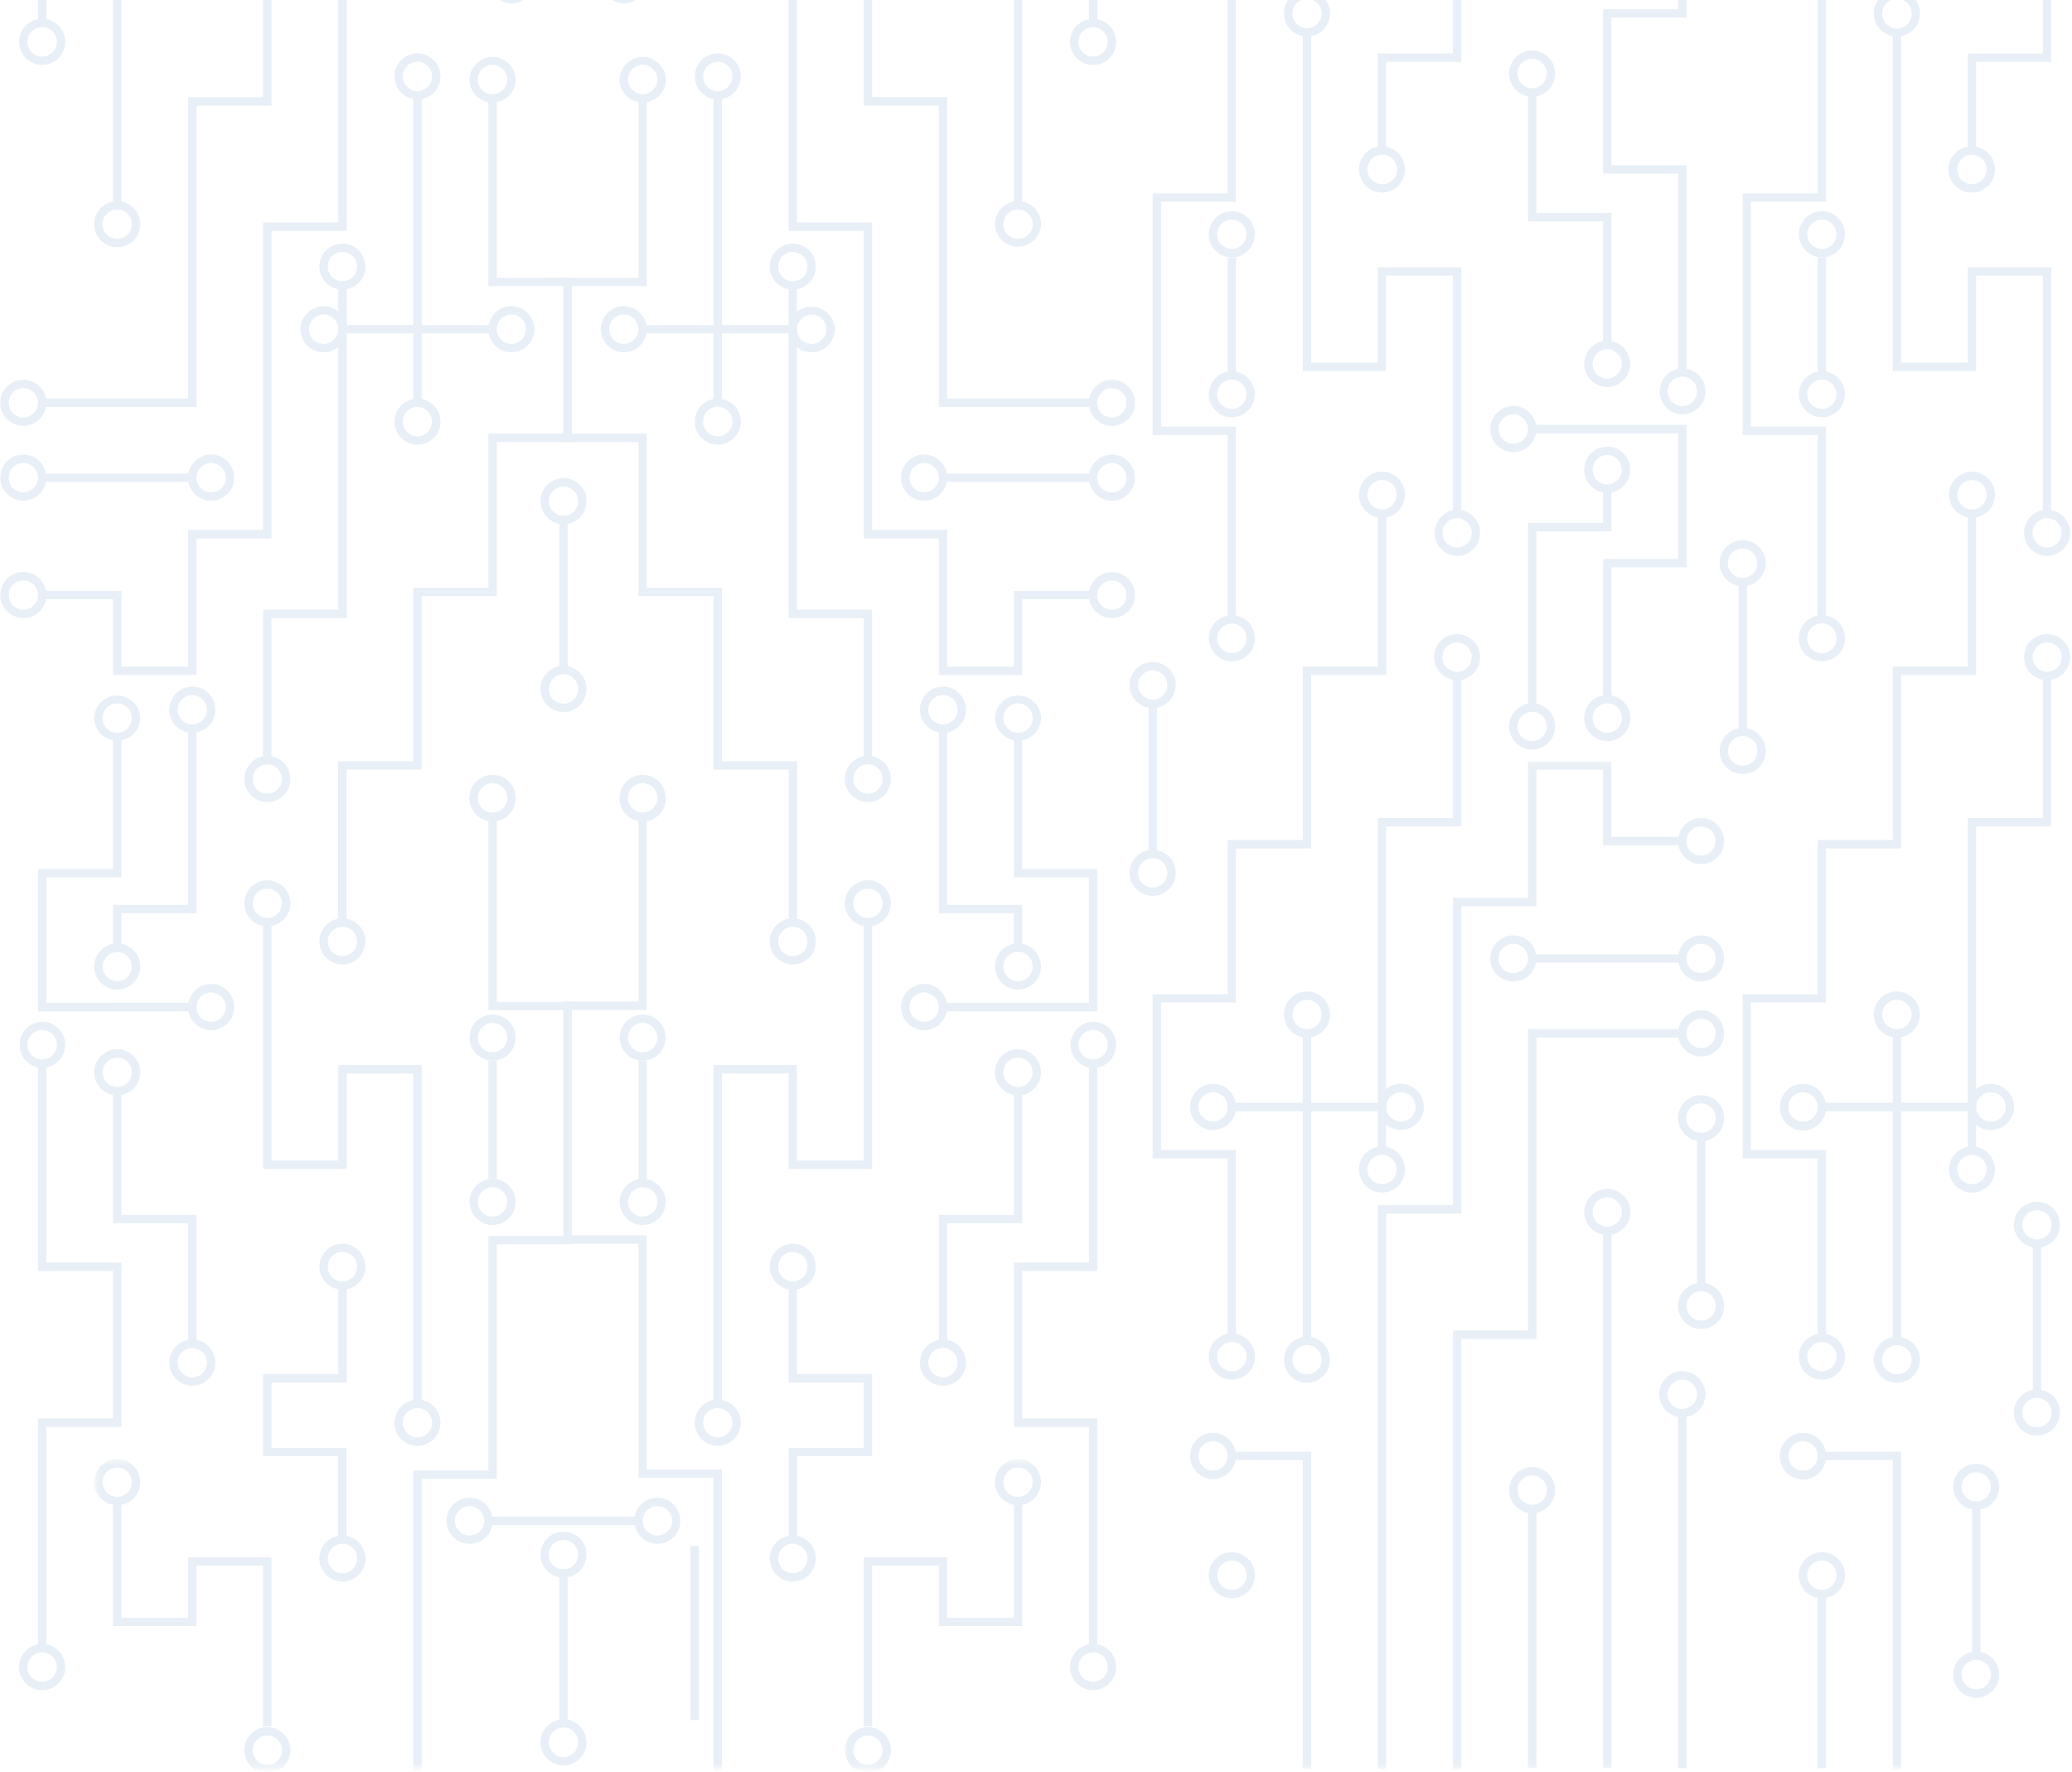 <svg height="260" width="304" xmlns="http://www.w3.org/2000/svg"><mask id="prefix__a" fill="#fff"><path d="M.372.443h34.404v45.352H.372z" fill-rule="evenodd"/></mask><mask id="prefix__b" fill="#fff"><path d="M.616.873h33.662V218.18H.616z" fill-rule="evenodd"/></mask><mask id="prefix__c" fill="#fff"><path d="M.765.344h31.401v280.76H.766z" fill-rule="evenodd"/></mask><mask id="prefix__d" fill="#fff"><path d="M.895.136h66.469v147.736H.895z" fill-rule="evenodd"/></mask><mask id="prefix__e" fill="#fff"><path d="M.034.443H34.44v45.352H.034z" fill-rule="evenodd"/></mask><mask id="prefix__f" fill="#fff"><path d="M.282.873h33.674V218.18H.282z" fill-rule="evenodd"/></mask><g fill="#2066a3" fill-rule="evenodd" opacity=".103"><path d="M5.573 3.07h1.239v-51.904H5.573z"/><path d="M4.025 6.141c0 1.19.966 2.155 2.155 2.155 1.189 0 2.167-.966 2.167-2.155S7.37 3.986 6.18 3.986a2.156 2.156 0 00-2.155 2.155zm5.548 0A3.388 3.388 0 016.18 9.522c-1.87 0-3.381-1.51-3.381-3.38s1.51-3.382 3.38-3.382c1.871 0 3.394 1.511 3.394 3.381zM1.276 87.31c0 1.19.966 2.155 2.142 2.155 1.177 0 2.155-.966 2.155-2.155s-.978-2.155-2.155-2.155a2.154 2.154 0 00-2.142 2.155zm5.523 0a3.375 3.375 0 11-6.75 0c0-1.87 1.511-3.393 3.37-3.393a3.388 3.388 0 013.38 3.393zM15.035 32.88c0 1.201.966 2.155 2.167 2.155s2.143-.942 2.143-2.155a2.151 2.151 0 00-2.143-2.143c-1.201 0-2.167.966-2.167 2.143zm5.548 0a3.396 3.396 0 01-3.38 3.393 3.399 3.399 0 01-3.394-3.393c0-1.858 1.523-3.369 3.393-3.369 1.858 0 3.381 1.511 3.381 3.369zM1.276 59.098c0 1.189.966 2.155 2.142 2.155a2.164 2.164 0 002.155-2.155 2.156 2.156 0 00-2.155-2.155 2.146 2.146 0 00-2.142 2.155zm5.523 0a3.375 3.375 0 11-6.75 0 3.375 3.375 0 116.75 0zM1.276 70.083c0 1.19.966 2.155 2.142 2.155 1.177 0 2.155-.966 2.155-2.155s-.978-2.155-2.155-2.155a2.154 2.154 0 00-2.142 2.155zm5.523 0a3.375 3.375 0 11-6.75 0c0-1.87 1.511-3.393 3.37-3.393a3.388 3.388 0 013.38 3.393zM28.819 70.083c0 1.19.966 2.155 2.155 2.155s2.155-.966 2.155-2.155-.966-2.155-2.155-2.155-2.155.966-2.155 2.155zm5.536 0c0 1.87-1.511 3.381-3.381 3.381s-3.381-1.51-3.381-3.38 1.51-3.394 3.38-3.394 3.382 1.523 3.382 3.393zM72.883-2.9c0 1.214.942 2.156 2.155 2.156 1.177 0 2.13-.966 2.13-2.155s-.953-2.155-2.13-2.155A2.156 2.156 0 0072.883-2.9zm5.512 0c0 1.87-1.499 3.382-3.357 3.382s-3.38-1.511-3.38-3.381c0-1.858 1.523-3.381 3.38-3.381s3.357 1.523 3.357 3.38zM70.11 11.677c0 1.202.94 2.13 2.154 2.13 1.19 0 2.168-.953 2.168-2.13a2.167 2.167 0 00-2.168-2.155 2.125 2.125 0 00-2.155 2.155zm5.548 0c0 1.858-1.524 3.369-3.394 3.369-1.857 0-3.38-1.511-3.38-3.369a3.388 3.388 0 016.774 0zM59.1 11.207c0 1.213.94 2.155 2.167 2.155 1.164 0 2.117-.966 2.117-2.155 0-1.177-.953-2.143-2.117-2.143-1.226 0-2.168.941-2.168 2.143zm5.523 0c0 1.87-1.511 3.38-3.356 3.38a3.388 3.388 0 01-3.394-3.38c0-1.858 1.524-3.369 3.394-3.369a3.37 3.37 0 013.356 3.369zM59.1 61.872c0 1.177.965 2.143 2.167 2.143 1.164 0 2.117-.966 2.117-2.143 0-1.201-.953-2.167-2.117-2.167a2.139 2.139 0 00-2.168 2.167zm5.523 0a3.37 3.37 0 01-3.356 3.369c-1.87 0-3.394-1.511-3.394-3.369a3.399 3.399 0 013.394-3.393c1.845 0 3.356 1.523 3.356 3.393zM72.883 48.311c0 1.189.966 2.143 2.155 2.143 1.177 0 2.13-.954 2.13-2.143 0-1.201-.953-2.167-2.13-2.167a2.16 2.16 0 00-2.155 2.167zm5.512 0c0 1.858-1.499 3.369-3.357 3.369s-3.38-1.511-3.38-3.369c0-1.87 1.523-3.393 3.38-3.393s3.357 1.523 3.357 3.393zM45.328 48.311c0 1.189.966 2.143 2.155 2.143a2.154 2.154 0 002.155-2.143 2.167 2.167 0 00-2.155-2.167 2.16 2.16 0 00-2.155 2.167zm5.536 0c0 1.858-1.511 3.369-3.381 3.369s-3.394-1.511-3.394-3.369c0-1.87 1.524-3.393 3.394-3.393s3.38 1.523 3.38 3.393zM48.09 138.112c0 1.201.953 2.155 2.142 2.155a2.156 2.156 0 002.155-2.155c0-1.177-.978-2.143-2.155-2.143a2.143 2.143 0 00-2.143 2.143zm5.523 0c0 1.882-1.523 3.393-3.381 3.393s-3.369-1.51-3.369-3.393c0-1.858 1.511-3.381 3.369-3.381s3.381 1.523 3.381 3.38zM48.09 39.122c0 1.189.965 2.142 2.154 2.142 1.177 0 2.143-.953 2.143-2.142s-.966-2.155-2.143-2.155a2.133 2.133 0 00-2.155 2.155zm5.523 0c0 1.87-1.51 3.368-3.369 3.368s-3.38-1.498-3.38-3.368 1.523-3.381 3.38-3.381 3.369 1.51 3.369 3.38zM37.08 114.296c0 1.19.953 2.143 2.13 2.143 1.189 0 2.167-.954 2.167-2.143a2.16 2.16 0 00-2.167-2.155c-1.177 0-2.13.954-2.13 2.155zm5.523 0a3.396 3.396 0 01-3.393 3.381c-1.858 0-3.357-1.523-3.357-3.38 0-1.87 1.499-3.394 3.357-3.394a3.399 3.399 0 013.393 3.393zM37.08 132.526c0 1.202.953 2.155 2.13 2.155a2.16 2.16 0 002.167-2.155c0-1.189-.978-2.142-2.167-2.142-1.177 0-2.13.953-2.13 2.142zm5.523 0a3.399 3.399 0 01-3.393 3.394c-1.858 0-3.357-1.524-3.357-3.394 0-1.857 1.499-3.38 3.357-3.38a3.396 3.396 0 013.393 3.38zM59.1 208.741c0 1.19.978 2.143 2.167 2.143a2.122 2.122 0 002.117-2.143c0-1.201-.94-2.155-2.117-2.155a2.16 2.16 0 00-2.168 2.155zm5.523 0c0 1.858-1.511 3.381-3.356 3.381a3.396 3.396 0 01-3.394-3.38 3.399 3.399 0 013.394-3.394c1.845 0 3.356 1.523 3.356 3.393zM70.11 117.058c0 1.201.965 2.155 2.154 2.155a2.16 2.16 0 002.168-2.155c0-1.177-.979-2.155-2.168-2.155a2.164 2.164 0 00-2.155 2.155zm5.548 0a3.388 3.388 0 11-6.774 0 3.393 3.393 0 013.38-3.381 3.396 3.396 0 013.394 3.381zM48.09 185.842c0 1.201.978 2.167 2.154 2.167a2.149 2.149 0 002.143-2.167 2.146 2.146 0 00-2.143-2.155 2.164 2.164 0 00-2.155 2.155zm5.523 0c0 1.87-1.51 3.381-3.369 3.381s-3.38-1.51-3.38-3.38c0-1.859 1.523-3.37 3.38-3.37s3.369 1.511 3.369 3.37zM48.09 228.656c0 1.201.978 2.167 2.154 2.167a2.149 2.149 0 002.143-2.167 2.146 2.146 0 00-2.143-2.155 2.164 2.164 0 00-2.155 2.155zm5.523 0c0 1.87-1.51 3.38-3.369 3.38s-3.38-1.51-3.38-3.38c0-1.858 1.523-3.381 3.38-3.381s3.369 1.523 3.369 3.38zM15.035 105.355a2.154 2.154 0 104.31 0 2.154 2.154 0 10-4.31 0zm5.548 0a3.388 3.388 0 01-6.774 0 3.388 3.388 0 016.774 0zM28.819 147.76c0 1.2.966 2.154 2.155 2.154s2.155-.953 2.155-2.155c0-1.2-.966-2.154-2.155-2.154s-2.155.953-2.155 2.154zm5.536 0c0 1.857-1.511 3.38-3.381 3.38s-3.381-1.523-3.381-3.38c0-1.87 1.51-3.394 3.38-3.394s3.382 1.523 3.382 3.393zM15.06 157.32c0 1.19.953 2.155 2.142 2.155 1.177 0 2.143-.966 2.143-2.155s-.966-2.155-2.143-2.155a2.146 2.146 0 00-2.142 2.155zm5.523 0c0 1.87-1.523 3.394-3.38 3.394s-3.37-1.524-3.37-3.394 1.512-3.38 3.37-3.38 3.38 1.51 3.38 3.38zM26.07 199.923c0 1.177.953 2.155 2.13 2.155a2.164 2.164 0 002.155-2.155 2.149 2.149 0 00-2.155-2.154c-1.177 0-2.13.953-2.13 2.154zm5.523 0a3.396 3.396 0 01-3.393 3.381c-1.846 0-3.356-1.523-3.356-3.38 0-1.883 1.51-3.394 3.356-3.394a3.39 3.39 0 013.393 3.393z"/><path d="M1.598 3.836c0 1.19.953 2.155 2.142 2.155a2.154 2.154 0 002.143-2.155A2.146 2.146 0 003.74 1.681a2.138 2.138 0 00-2.142 2.155zm5.523 0a3.393 3.393 0 01-3.38 3.381c-1.858 0-3.37-1.523-3.37-3.38 0-1.87 1.512-3.394 3.37-3.394a3.396 3.396 0 013.38 3.393zM23.618 43.157c0 1.19.953 2.143 2.13 2.143 1.214 0 2.167-.941 2.167-2.143a2.167 2.167 0 00-2.167-2.154c-1.177 0-2.13.966-2.13 2.154zm5.523 0a3.396 3.396 0 01-3.393 3.381c-1.858 0-3.356-1.523-3.356-3.38 0-1.87 1.498-3.394 3.356-3.394a3.399 3.399 0 013.393 3.393z" mask="url(#prefix__a)" transform="translate(13.462 213.624)"/><path d="M4.025 153.283c0 1.201.966 2.155 2.155 2.155a2.16 2.16 0 002.167-2.155 2.167 2.167 0 00-2.167-2.155 2.156 2.156 0 00-2.155 2.155zm5.548 0a3.399 3.399 0 01-3.393 3.393 3.388 3.388 0 010-6.774 3.396 3.396 0 013.393 3.381zM4.025 244.582c0 1.202.978 2.155 2.155 2.155a2.16 2.16 0 002.167-2.155 2.167 2.167 0 00-2.167-2.155 2.164 2.164 0 00-2.155 2.155zm5.548 0a3.39 3.39 0 01-3.393 3.394 3.38 3.38 0 01-3.381-3.394 3.385 3.385 0 013.38-3.38 3.396 3.396 0 013.394 3.38zM15.06 141.79c0 1.201.953 2.155 2.142 2.155a2.146 2.146 0 002.143-2.155 2.143 2.143 0 00-4.285 0zm5.523 0c0 1.87-1.523 3.393-3.38 3.393s-3.37-1.523-3.37-3.393c0-1.858 1.512-3.38 3.37-3.38s3.38 1.522 3.38 3.38zM26.07 104.128c0 1.19.953 2.155 2.13 2.155a2.156 2.156 0 002.155-2.155 2.156 2.156 0 00-2.155-2.154c-1.177 0-2.13.966-2.13 2.154zm5.523 0a3.388 3.388 0 01-3.393 3.381c-1.846 0-3.356-1.51-3.356-3.38 0-1.87 1.51-3.394 3.356-3.394a3.399 3.399 0 013.393 3.393zM16.583 30.576h1.226v-79.41h-1.226z"/><path d="M39.829-48.834v64.326h-11.01v44.213H6.179v-1.226h21.414V14.266h11.01v-63.1z"/><path d="M50.864-48.834v82.717H39.829v45.105h-11.01v20.038H16.583V87.917H6.18v-1.226h11.63V97.8h9.783V77.75h11.01V32.656h11.035v-81.49zM60.647 59.098h1.227V13.609h-1.227zM50.864 41.623v49.068H39.829v20.831h-1.226V89.465h11.035V41.623zM28.2 147.14v1.239H5.573v-20.893h11.01v-19.432h1.226v20.658H6.8v18.428z"/><path d="M28.819 106.89v27.098h-11.01v5.04h-1.226v-6.266h11.01V106.89zM61.874 156.268v49.7h-1.227v-48.462h-9.783v13.995H38.603v-36.2h1.226v34.974h9.809v-14.007z"/><path d="M50.864 188.629v14.23H39.829v9.56h11.01v13.463h-1.226v-12.236h-11.01V201.62h11.035V188.63zM17.81 185.235v24.113H6.8v32.473H5.572v-33.699h11.01v-21.66H5.573V156.23H6.8v29.004zM28.819 178.238v19.122h-1.226v-17.896h-11.01v-19.37h1.226v18.144zM39.829 228.47v24.806h-1.226v-23.568h-9.784v8.868H16.583v-18.354h1.226v17.128h9.784v-8.88zM83.893 40.756v24.1h-11.01v22.615h-11.01v25.438H50.84v22.392h-1.226v-23.618h11.034v-25.45h11.01V63.618h11.01V41.982h-11.01V14.377h1.226v26.38zM6.18 70.702H28.2v-1.226H6.18z"/><path d="M.616 7.679h22.045V6.453H.616zM34.278 105.74v35.581h-11.01v34.405h-11.01v43.06h-1.226V174.5h11.01v-34.416h11.01v-33.104h-11.01V78.692h1.226v27.048z" mask="url(#prefix__b)" transform="translate(49.616 41.24)"/><path d="M71.657 172.962h1.226V155.6h-1.226zM262.38 213.596c0 1.201.954 2.167 2.155 2.167a2.151 2.151 0 002.155-2.167c0-1.176-.978-2.142-2.155-2.142a2.146 2.146 0 00-2.155 2.142zm5.536 0a3.388 3.388 0 11-6.774 0c0-1.858 1.523-3.369 3.393-3.369 1.858 0 3.381 1.511 3.381 3.37zM265.155 231.12c0 1.177.953 2.143 2.142 2.143a2.146 2.146 0 002.155-2.143c0-1.189-.954-2.167-2.155-2.167s-2.142.966-2.142 2.167zm5.536 0c0 1.87-1.524 3.369-3.394 3.369-1.858 0-3.38-1.499-3.38-3.369s1.522-3.38 3.38-3.38c1.87 0 3.394 1.51 3.394 3.38zM265.155 199.032c0 1.213.94 2.142 2.142 2.142s2.155-.953 2.155-2.142c0-1.164-.954-2.13-2.155-2.13s-2.142.94-2.142 2.13zm5.536 0a3.38 3.38 0 01-3.394 3.38 3.377 3.377 0 01-3.38-3.38c0-1.858 1.522-3.369 3.38-3.369 1.87 0 3.394 1.511 3.394 3.369zM276.152 199.502c0 1.177.966 2.13 2.155 2.13 1.214 0 2.167-.928 2.167-2.13 0-1.213-.953-2.142-2.167-2.142a2.146 2.146 0 00-2.155 2.142zm5.536 0a3.375 3.375 0 01-3.38 3.369c-1.859 0-3.382-1.51-3.382-3.369a3.385 3.385 0 013.381-3.38c1.87 0 3.381 1.51 3.381 3.38zM276.152 148.85c0 1.176.966 2.142 2.155 2.142 1.214 0 2.167-.954 2.167-2.143s-.966-2.155-2.167-2.155a2.156 2.156 0 00-2.155 2.155zm5.536 0a3.385 3.385 0 01-3.38 3.38 3.393 3.393 0 01-3.382-3.38 3.377 3.377 0 013.381-3.382 3.37 3.37 0 013.381 3.381zM262.38 162.398a2.14 2.14 0 002.155 2.155 2.156 2.156 0 002.155-2.155c0-1.176-.978-2.142-2.155-2.142a2.146 2.146 0 00-2.155 2.142zm5.536 0a3.388 3.388 0 11-6.774 0 3.396 3.396 0 013.393-3.38 3.393 3.393 0 013.381 3.38zM289.936 162.398c0 1.201.966 2.155 2.155 2.155a2.149 2.149 0 100-4.297 2.154 2.154 0 00-2.155 2.142zm5.549 0c0 1.883-1.524 3.393-3.394 3.393s-3.38-1.51-3.38-3.393c0-1.858 1.51-3.38 3.38-3.38s3.394 1.522 3.394 3.38zM287.187 72.585c0 1.201.966 2.155 2.142 2.155a2.146 2.146 0 002.143-2.155 2.154 2.154 0 00-2.143-2.155 2.154 2.154 0 00-2.142 2.155zm5.523 0a3.385 3.385 0 01-3.38 3.38 3.367 3.367 0 01-3.37-3.38 3.375 3.375 0 013.37-3.381 3.393 3.393 0 013.38 3.38zM287.162 171.587c0 1.19.966 2.143 2.167 2.143a2.128 2.128 0 002.143-2.143 2.151 2.151 0 00-2.143-2.142c-1.2 0-2.167.966-2.167 2.142zm5.548 0a3.385 3.385 0 01-3.38 3.381 3.38 3.38 0 110-6.762 3.385 3.385 0 013.38 3.381zM298.21 96.413c0 1.189.953 2.155 2.117 2.155 1.201 0 2.155-.966 2.155-2.155s-.954-2.155-2.155-2.155c-1.164 0-2.118.966-2.118 2.155zm5.51 0a3.399 3.399 0 01-3.393 3.393c-1.845 0-3.356-1.523-3.356-3.393s1.51-3.381 3.356-3.381c1.87 0 3.393 1.51 3.393 3.38zM298.21 78.183a2.13 2.13 0 002.117 2.142 2.138 2.138 0 002.155-2.142 2.151 2.151 0 00-2.155-2.168c-1.164 0-2.118.966-2.118 2.168zm5.51 0a3.396 3.396 0 01-3.393 3.38c-1.845 0-3.356-1.523-3.356-3.38 0-1.87 1.51-3.394 3.356-3.394a3.399 3.399 0 013.393 3.394zM276.152 1.968a2.162 2.162 0 104.322 0 2.149 2.149 0 00-2.167-2.143 2.146 2.146 0 00-2.155 2.143zm5.536 0c0 1.87-1.51 3.393-3.38 3.393a3.396 3.396 0 01-3.382-3.393 3.385 3.385 0 013.381-3.381c1.87 0 3.381 1.51 3.381 3.38zM265.155 93.651a2.149 2.149 0 104.297 0 2.149 2.149 0 10-4.297 0zm5.536 0a3.396 3.396 0 01-3.394 3.381 3.393 3.393 0 01-3.38-3.38 3.396 3.396 0 013.38-3.394 3.399 3.399 0 013.394 3.393zM287.162 24.855c0 1.2.966 2.167 2.167 2.167 1.177 0 2.143-.966 2.143-2.167a2.154 2.154 0 10-4.31 0zm5.548 0a3.396 3.396 0 01-3.38 3.393 3.388 3.388 0 110-6.774 3.393 3.393 0 013.38 3.38z"/><path d="M12.772 234.673v46.554h-1.226v-45.328H1.143v-1.226z" mask="url(#prefix__c)" transform="translate(266.154 -21.684)"/><path d="M277.7 197.1h1.226V151.61H277.7zM300.946 99.187v22.057h-11.01v47.83h-1.226v-49.056h11.01V99.187zM300.946 39.208v36.2h-1.226V40.435h-9.784v14.007H277.7v-49.7h1.226v48.462h9.784V39.208z"/><path d="M300.946-2.949V9.077h-11.01v13.016h-1.226V7.85h11.01v-9.56h-11.01v-13.475h1.226v12.236zM266.69 259.42h1.239v-25.538h-1.239zM289.936 75.409v23.617h-11.01v25.45h-11.01v22.602h-11.022v21.649h11.022v27.605h-1.226v-26.367h-11.01v-24.1h11.01v-22.627h11.01V97.8h11.01V75.409z"/><path d="M267.297 163.03h22.02v-1.239h-22.02zM278.926-48.834v44.151h-11.01v34.28h-11.022V62.59h11.022v28.188h-1.226V63.817h-11.01V28.372h11.01V-5.921h11.01v-42.913z"/><path d="M266.69 55.11h1.239V37.76h-1.239zM246.206 259.42h1.239v-51.78h-1.239z"/><path d="M244.658 204.568a2.16 2.16 0 002.167 2.155c1.19 0 2.155-.966 2.155-2.155s-.966-2.155-2.155-2.155a2.16 2.16 0 00-2.167 2.155zm5.56 0c0 1.87-1.535 3.38-3.393 3.38-1.87 0-3.38-1.51-3.38-3.38s1.51-3.394 3.38-3.394a3.407 3.407 0 013.394 3.394zM247.445 123.399c0 1.214.94 2.142 2.155 2.142a2.149 2.149 0 000-4.297 2.14 2.14 0 00-2.155 2.155zm5.51 0a3.37 3.37 0 01-3.355 3.369c-1.883 0-3.394-1.511-3.394-3.37s1.511-3.38 3.394-3.38c1.845 0 3.356 1.523 3.356 3.38zM233.66 177.83a2.14 2.14 0 002.143 2.13c1.201 0 2.167-.954 2.167-2.13a2.16 2.16 0 00-2.167-2.156 2.138 2.138 0 00-2.142 2.155zm5.536 0a3.37 3.37 0 01-3.393 3.368c-1.858 0-3.38-1.499-3.38-3.369s1.522-3.393 3.38-3.393a3.39 3.39 0 013.393 3.393zM247.445 151.611c0 1.189.953 2.155 2.155 2.155 1.151 0 2.13-.966 2.13-2.155s-.979-2.167-2.13-2.167a2.16 2.16 0 00-2.155 2.167zm5.51 0c0 1.87-1.51 3.393-3.355 3.393-1.883 0-3.394-1.523-3.394-3.393s1.511-3.38 3.394-3.38c1.845 0 3.356 1.51 3.356 3.38zM175.837 213.596c0 1.201.966 2.167 2.118 2.167a2.162 2.162 0 002.167-2.167c0-1.189-.954-2.142-2.167-2.142-1.152 0-2.118.966-2.118 2.142zm5.51 0a3.383 3.383 0 01-3.392 3.393c-1.846 0-3.344-1.51-3.344-3.393 0-1.858 1.498-3.369 3.344-3.369a3.377 3.377 0 013.393 3.37zM178.574 231.108c0 1.189.966 2.155 2.155 2.155a2.16 2.16 0 002.167-2.155 2.144 2.144 0 00-2.167-2.155 2.164 2.164 0 00-2.155 2.155zm5.548 0a3.388 3.388 0 01-3.393 3.38c-1.858 0-3.369-1.51-3.369-3.38s1.511-3.369 3.369-3.369c1.87 0 3.393 1.499 3.393 3.369zM178.574 199.032c0 1.189.966 2.142 2.155 2.142 1.213 0 2.167-.929 2.167-2.142 0-1.177-.966-2.143-2.167-2.143a2.154 2.154 0 00-2.155 2.143zm5.548 0a3.38 3.38 0 01-3.393 3.38 3.367 3.367 0 01-3.369-3.38c0-1.858 1.511-3.381 3.369-3.381a3.396 3.396 0 013.393 3.38zM189.62 199.502a2.13 2.13 0 002.131 2.13c1.189 0 2.155-.928 2.155-2.13 0-1.2-.978-2.155-2.155-2.155s-2.13.954-2.13 2.155zm5.512 0c0 1.858-1.523 3.369-3.381 3.369a3.364 3.364 0 01-3.369-3.369c0-1.87 1.499-3.393 3.369-3.393a3.396 3.396 0 013.381 3.393zM189.62 148.85a2.14 2.14 0 002.131 2.142 2.146 2.146 0 002.155-2.143 2.14 2.14 0 00-2.155-2.155c-1.177 0-2.13.966-2.13 2.155zm5.512 0a3.393 3.393 0 01-3.381 3.38 3.375 3.375 0 01-3.369-3.38 3.36 3.36 0 013.369-3.382 3.377 3.377 0 013.381 3.381zM175.837 162.398c0 1.189.966 2.143 2.118 2.143 1.213 0 2.167-.93 2.167-2.143 0-1.176-.966-2.142-2.167-2.142-1.152 0-2.118.966-2.118 2.142zm5.51 0a3.372 3.372 0 01-3.392 3.381c-1.846 0-3.344-1.498-3.344-3.38 0-1.859 1.498-3.382 3.344-3.382a3.388 3.388 0 013.393 3.381zM203.368 162.398c0 1.189.966 2.143 2.155 2.143 1.213 0 2.167-.93 2.167-2.143 0-1.176-.966-2.142-2.167-2.142a2.154 2.154 0 00-2.155 2.142zm5.536 0a3.37 3.37 0 01-3.381 3.381 3.377 3.377 0 01-3.381-3.38 3.393 3.393 0 013.38-3.382 3.385 3.385 0 013.382 3.381zM200.618 72.585c0 1.201.979 2.155 2.155 2.155a2.146 2.146 0 002.143-2.155 2.154 2.154 0 00-2.143-2.155 2.164 2.164 0 00-2.155 2.155zm5.524 0a3.367 3.367 0 01-3.369 3.38 3.385 3.385 0 01-3.38-3.38 3.393 3.393 0 013.38-3.381 3.375 3.375 0 013.369 3.38zM200.618 171.587a2.149 2.149 0 004.298 0c0-1.2-.954-2.142-2.167-2.142-1.152 0-2.13.966-2.13 2.142zm5.524 0a3.38 3.38 0 01-3.393 3.381c-1.846 0-3.357-1.51-3.357-3.38 0-1.87 1.511-3.382 3.357-3.382a3.38 3.38 0 013.393 3.381zM211.628 96.413a2.16 2.16 0 002.168 2.155c1.164 0 2.13-.966 2.13-2.155s-.966-2.155-2.13-2.155a2.16 2.16 0 00-2.168 2.155zm5.524 0c0 1.87-1.511 3.393-3.356 3.393-1.87 0-3.381-1.523-3.381-3.393s1.51-3.381 3.38-3.381c1.846 0 3.357 1.51 3.357 3.38zM211.628 78.183c0 1.189.966 2.142 2.168 2.142a2.14 2.14 0 002.13-2.142c0-1.202-.966-2.168-2.13-2.168a2.162 2.162 0 00-2.168 2.168zm5.524 0c0 1.857-1.511 3.38-3.356 3.38a3.388 3.388 0 010-6.774c1.845 0 3.356 1.524 3.356 3.394zM189.62 1.968c0 1.201.954 2.167 2.131 2.167s2.155-.966 2.155-2.167c0-1.19-.978-2.143-2.155-2.143s-2.13.954-2.13 2.143zm5.512 0a3.396 3.396 0 01-3.381 3.393c-1.87 0-3.369-1.523-3.369-3.393a3.367 3.367 0 013.369-3.381 3.385 3.385 0 013.381 3.38zM178.574 93.651c0 1.189.966 2.155 2.155 2.155a2.162 2.162 0 10-2.155-2.155zm5.548 0a3.396 3.396 0 01-3.393 3.381c-1.858 0-3.369-1.523-3.369-3.38 0-1.871 1.511-3.394 3.369-3.394a3.399 3.399 0 013.393 3.393zM200.618 24.855c0 1.2.979 2.167 2.13 2.167a2.162 2.162 0 100-4.322c-1.151 0-2.13.966-2.13 2.155zm5.524 0a3.39 3.39 0 01-3.393 3.393c-1.846 0-3.357-1.523-3.357-3.393 0-1.858 1.511-3.381 3.357-3.381a3.388 3.388 0 013.393 3.38zM233.66 105.355a2.154 2.154 0 102.143-2.155 2.154 2.154 0 00-2.142 2.155zm5.536 0a3.38 3.38 0 01-3.393 3.38 3.385 3.385 0 01-3.38-3.38 3.385 3.385 0 013.38-3.381 3.38 3.38 0 013.393 3.38zM219.876 62.95c0 1.189.954 2.155 2.155 2.155 1.19 0 2.155-.966 2.155-2.155s-.966-2.155-2.155-2.155a2.149 2.149 0 00-2.155 2.155zm5.549 0a3.399 3.399 0 01-3.394 3.393c-1.857 0-3.38-1.523-3.38-3.393s1.523-3.381 3.38-3.381c1.87 0 3.394 1.51 3.394 3.38zM233.66 53.389c0 1.189.967 2.155 2.143 2.155 1.177 0 2.143-.966 2.143-2.155s-.966-2.155-2.143-2.155a2.154 2.154 0 00-2.142 2.155zm5.512 0a3.367 3.367 0 01-3.369 3.38c-1.858 0-3.38-1.51-3.38-3.38s1.522-3.394 3.38-3.394c1.87 0 3.369 1.524 3.369 3.394zM222.65 10.786c0 1.2.954 2.167 2.156 2.167 1.164 0 2.13-.966 2.13-2.167 0-1.19-.966-2.155-2.13-2.155a2.149 2.149 0 00-2.155 2.155zm5.512 0c0 1.87-1.511 3.393-3.356 3.393a3.399 3.399 0 01-3.394-3.393 3.396 3.396 0 013.394-3.381c1.845 0 3.356 1.523 3.356 3.38zM244.658 57.426a2.16 2.16 0 002.167 2.155 2.156 2.156 0 002.155-2.155 2.149 2.149 0 00-2.155-2.155 2.151 2.151 0 00-2.167 2.155zm5.56 0c0 1.858-1.535 3.381-3.393 3.381a3.388 3.388 0 010-6.774 3.407 3.407 0 013.394 3.393zM233.66 68.919c0 1.189.967 2.155 2.143 2.155a2.154 2.154 0 002.143-2.155c0-1.201-.966-2.167-2.143-2.167-1.176 0-2.142.966-2.142 2.167zm5.512 0a3.375 3.375 0 01-3.369 3.381 3.393 3.393 0 01-3.38-3.381 3.396 3.396 0 013.38-3.393c1.87 0 3.369 1.523 3.369 3.393zM222.65 106.58c0 1.19.954 2.156 2.156 2.156 1.164 0 2.13-.966 2.13-2.155s-.966-2.155-2.13-2.155a2.149 2.149 0 00-2.155 2.155zm5.512 0c0 1.87-1.511 3.394-3.356 3.394-1.87 0-3.394-1.523-3.394-3.393s1.523-3.381 3.394-3.381c1.845 0 3.356 1.51 3.356 3.38z"/><path d="M43.189 107.077c0 1.177.953 2.143 2.155 2.143a2.149 2.149 0 000-4.298 2.125 2.125 0 00-2.155 2.155zm5.51 0c0 1.858-1.51 3.381-3.355 3.381a3.396 3.396 0 01-3.394-3.38 3.38 3.38 0 013.394-3.382 3.364 3.364 0 013.356 3.381zM55.747 147.872h1.226V68.586h-1.226z" mask="url(#prefix__d)" transform="translate(179.462 111.547)"/><path d="M44.724 147.872h1.239V109.84h-1.239z" mask="url(#prefix__d)" transform="translate(179.462 111.547)"/><path d="M67.364 39.445v1.238H45.963v44.214H34.94v63.1h-1.226V83.67h11.01V39.445z" mask="url(#prefix__d)" transform="translate(179.462 111.547)"/><path d="M67.364 11.233v1.238H55.747V1.362h-9.784v20.051H34.94v45.092H23.906v81.491H22.68v-82.73h11.035V20.176h11.01V.136H56.96v11.097zM12.908 101.442v46.554H11.67v-45.328H1.267v-1.226z" mask="url(#prefix__d)" transform="translate(179.462 111.547)"/><path d="M191.132 197.1h1.238V151.61h-1.238zM214.402 99.187v22.057h-11.034v47.83h-1.226v-49.056h11.034V99.187zM247.445 62.33v20.893h-11.023v19.432h-1.213V81.997h10.997V63.57h-21.4V62.33z"/><path d="M236.422 71.68v6.267h-10.997v25.86h-1.239V76.72h11.023v-5.04zM214.402 39.208v36.2h-1.226V40.435h-9.808v14.007h-12.236v-49.7h1.238v48.462h9.772V39.208z"/><path d="M214.402-2.949V9.077h-11.034v13.016h-1.226V7.85h11.034v-9.56h-11.01v-13.475h1.227v12.236zM247.445-31.112V2.587h-11.023v21.66h11.023V54.48h-1.239V25.474H235.21V1.36h10.997v-32.473zM236.422 31.245v19.37h-1.213V32.47h-11.023v-19.11h1.239v17.884zM101.306 252.372h1.226v-25.537h-1.226zM203.393 75.409v23.617H192.37v25.45h-11.022v22.602h-11.01v21.649h11.01v27.605h-1.226v-26.367h-11.01v-24.1h11.01v-22.627h11.01V97.8h11.034V75.409zM247.445 140.626c0 1.201.94 2.142 2.155 2.142 1.151 0 2.13-.966 2.13-2.142 0-1.189-.979-2.155-2.13-2.155a2.149 2.149 0 00-2.155 2.155zm5.51 0c0 1.87-1.51 3.369-3.355 3.369-1.883 0-3.394-1.499-3.394-3.37s1.511-3.392 3.394-3.392c1.845 0 3.356 1.523 3.356 3.393zM219.876 140.626c0 1.201.942 2.142 2.155 2.142a2.154 2.154 0 002.155-2.142 2.156 2.156 0 00-2.155-2.155 2.149 2.149 0 00-2.155 2.155zm5.549 0c0 1.87-1.524 3.369-3.394 3.369-1.857 0-3.38-1.499-3.38-3.37s1.523-3.392 3.38-3.392a3.399 3.399 0 013.394 3.393z"/><path d="M224.806 141.245h22.02v-1.226h-22.02zM94.309 223.132c0 1.202.941 2.143 2.155 2.143a2.149 2.149 0 000-4.298 2.149 2.149 0 00-2.155 2.155zm5.511 0c0 1.87-1.51 3.369-3.356 3.369-1.87 0-3.394-1.499-3.394-3.369s1.524-3.393 3.394-3.393c1.845 0 3.356 1.523 3.356 3.393zM66.74 223.132c0 1.202.954 2.143 2.156 2.143s2.155-.966 2.155-2.143a2.149 2.149 0 00-2.155-2.155 2.156 2.156 0 00-2.155 2.155zm5.537 0c0 1.87-1.511 3.369-3.381 3.369s-3.381-1.499-3.381-3.369 1.51-3.393 3.38-3.393 3.382 1.523 3.382 3.393z"/><path d="M71.67 223.751h22.02v-1.238H71.67zM82.68 230.241a2.13 2.13 0 002.142-2.155 2.151 2.151 0 00-2.142-2.142 2.149 2.149 0 100 4.297zm0-5.511c1.857 0 3.368 1.498 3.368 3.356s-1.51 3.381-3.368 3.381c-1.87 0-3.381-1.523-3.381-3.38s1.51-3.357 3.38-3.357zM82.68 257.81c1.201 0 2.142-.967 2.142-2.168a2.149 2.149 0 10-4.297 0 2.16 2.16 0 002.155 2.167zm0-5.55c1.857 0 3.368 1.512 3.368 3.382a3.375 3.375 0 11-6.75 0c0-1.87 1.512-3.381 3.382-3.381z"/><path d="M82.06 252.868h1.227V230.86H82.06zM82.68 75.669a2.13 2.13 0 002.142-2.155c0-1.164-.966-2.13-2.142-2.13a2.143 2.143 0 00-2.155 2.13c0 1.189.953 2.155 2.155 2.155zm0-5.512a3.362 3.362 0 013.368 3.357c0 1.87-1.51 3.393-3.368 3.393a3.388 3.388 0 01-3.381-3.393c0-1.858 1.51-3.357 3.38-3.357zM82.68 103.237a2.13 2.13 0 002.142-2.155c0-1.19-.966-2.167-2.142-2.167-1.202 0-2.155.978-2.155 2.167s.953 2.155 2.155 2.155zm0-5.549c1.857 0 3.368 1.524 3.368 3.394a3.375 3.375 0 11-6.75 0c0-1.87 1.512-3.394 3.382-3.394z"/><path d="M82.06 98.308h1.227v-22.02H82.06zM255.693 84.784a2.13 2.13 0 002.142-2.155 2.151 2.151 0 00-2.142-2.143 2.149 2.149 0 100 4.297zm0-5.524a3.372 3.372 0 013.368 3.369c0 1.857-1.51 3.38-3.368 3.38a3.388 3.388 0 01-3.394-3.38 3.377 3.377 0 013.394-3.369zM255.693 112.34a2.13 2.13 0 002.142-2.155 2.149 2.149 0 10-4.297 0c0 1.188.953 2.154 2.155 2.154zm0-5.536a3.375 3.375 0 013.368 3.38c0 1.87-1.51 3.382-3.368 3.382a3.38 3.38 0 110-6.762z"/><path d="M255.074 107.41h1.238V85.39h-1.238zM289.949 220.284a2.13 2.13 0 002.142-2.155c0-1.164-.966-2.118-2.142-2.118-1.19 0-2.155.954-2.155 2.118 0 1.189.966 2.155 2.155 2.155zm0-5.511a3.354 3.354 0 013.368 3.356c0 1.87-1.498 3.393-3.368 3.393s-3.381-1.523-3.381-3.393c0-1.858 1.51-3.356 3.38-3.356zM289.949 247.852c1.2 0 2.142-.954 2.142-2.155s-.966-2.167-2.142-2.167a2.16 2.16 0 00-2.155 2.167c0 1.189.966 2.155 2.155 2.155zm0-5.536c1.87 0 3.368 1.51 3.368 3.381 0 1.858-1.498 3.381-3.368 3.381s-3.381-1.523-3.381-3.381c0-1.87 1.51-3.381 3.38-3.381z"/><path d="M289.342 242.923h1.226v-22.02h-1.226zM298.866 181.842a2.13 2.13 0 002.142-2.155 2.151 2.151 0 00-2.142-2.143c-1.202 0-2.168.966-2.168 2.143a2.16 2.16 0 002.168 2.155zm0-5.524c1.87 0 3.368 1.511 3.368 3.369s-1.498 3.369-3.368 3.369c-1.87 0-3.381-1.511-3.381-3.369s1.51-3.369 3.38-3.369zM298.866 209.398a2.13 2.13 0 002.142-2.155 2.154 2.154 0 10-2.142 2.155zm0-5.536c1.87 0 3.368 1.51 3.368 3.38s-1.498 3.382-3.368 3.382c-1.87 0-3.381-1.511-3.381-3.381s1.51-3.381 3.38-3.381z"/><path d="M298.246 204.469h1.226V182.46h-1.226zM169.124 102.655a2.13 2.13 0 002.143-2.155 2.149 2.149 0 00-4.298 0c0 1.189.966 2.155 2.155 2.155zm0-5.524c1.87 0 3.369 1.511 3.369 3.369 0 1.87-1.499 3.38-3.369 3.38s-3.393-1.51-3.393-3.38c0-1.858 1.523-3.369 3.393-3.369zM169.124 130.223c1.202 0 2.143-.954 2.143-2.155s-.966-2.167-2.143-2.167a2.16 2.16 0 00-2.155 2.167c0 1.189.966 2.155 2.155 2.155zm0-5.536c1.87 0 3.369 1.51 3.369 3.38 0 1.859-1.499 3.37-3.369 3.37s-3.393-1.511-3.393-3.37a3.388 3.388 0 013.393-3.38z"/><path d="M168.517 125.281h1.227v-22.02h-1.227zM249.6 166.188c1.188 0 2.13-.954 2.13-2.155 0-1.164-.966-2.143-2.13-2.143a2.149 2.149 0 100 4.297zm0-5.511a3.362 3.362 0 013.368 3.356c0 1.87-1.51 3.393-3.368 3.393a3.39 3.39 0 01-3.394-3.393c0-1.858 1.511-3.356 3.394-3.356zM249.6 193.756c1.188 0 2.13-.966 2.13-2.155 0-1.201-.966-2.167-2.13-2.167a2.151 2.151 0 00-2.155 2.167c0 1.189.953 2.155 2.155 2.155zm0-5.548c1.857 0 3.368 1.523 3.368 3.393a3.372 3.372 0 01-3.368 3.369 3.377 3.377 0 01-3.394-3.369 3.39 3.39 0 013.394-3.393z"/><path d="M248.98 188.827h1.239v-22.02h-1.239zM180.729 163.03h22.044v-1.239H180.73zM192.37-48.834v44.151h-11.022v34.28h-11.01V62.59h11.01v28.188h-1.226V63.817h-11.01V28.372h11.01V-5.921h11.01v-42.913z"/><path d="M180.122 55.11h1.226V37.76h-1.226zM159.762 3.07H161v-51.904h-1.238z"/><path d="M158.226 6.141c0 1.19.966 2.155 2.155 2.155s2.142-.966 2.142-2.155A2.143 2.143 0 00160.381 4a2.13 2.13 0 00-2.155 2.142zm5.536 0c0 1.87-1.511 3.381-3.381 3.381S157 8.012 157 6.142s1.51-3.37 3.38-3.37 3.382 1.5 3.382 3.37zM160.988 87.31c0 1.19.978 2.155 2.155 2.155a2.154 2.154 0 002.142-2.155 2.151 2.151 0 00-2.142-2.142 2.138 2.138 0 00-2.155 2.142zm5.523 0a3.367 3.367 0 01-3.368 3.381c-1.858 0-3.381-1.51-3.381-3.38s1.523-3.382 3.38-3.382c1.87 0 3.37 1.511 3.37 3.381zM147.216 32.892c0 1.214.929 2.143 2.155 2.143a2.154 2.154 0 002.155-2.143 2.164 2.164 0 00-2.155-2.155 2.149 2.149 0 00-2.155 2.155zm5.536 0a3.388 3.388 0 01-6.774 0 3.396 3.396 0 013.393-3.38 3.393 3.393 0 013.38 3.38zM160.988 59.098c0 1.189.978 2.155 2.155 2.155 1.176 0 2.142-.966 2.142-2.155s-.966-2.143-2.142-2.143c-1.19 0-2.155.93-2.155 2.143zm5.523 0a3.367 3.367 0 01-3.368 3.381c-1.858 0-3.381-1.51-3.381-3.381s1.523-3.369 3.38-3.369a3.356 3.356 0 013.37 3.369zM160.988 70.083c0 1.19.978 2.155 2.155 2.155a2.154 2.154 0 002.142-2.155 2.151 2.151 0 00-2.142-2.142 2.138 2.138 0 00-2.155 2.142zm5.523 0a3.367 3.367 0 01-3.368 3.381c-1.858 0-3.381-1.51-3.381-3.38s1.523-3.382 3.38-3.382c1.87 0 3.37 1.511 3.37 3.381zM133.432 70.083c0 1.19.966 2.155 2.155 2.155 1.176 0 2.155-.966 2.155-2.155s-.979-2.155-2.155-2.155a2.156 2.156 0 00-2.155 2.155zm5.536 0c0 1.87-1.511 3.381-3.381 3.381s-3.381-1.51-3.381-3.38 1.51-3.394 3.38-3.394 3.382 1.523 3.382 3.393zM89.392-2.9c0 1.19.954 2.156 2.13 2.156A2.133 2.133 0 0093.677-2.9c0-1.19-.978-2.155-2.155-2.155s-2.13.966-2.13 2.155zm5.511 0a3.375 3.375 0 11-6.75 0c0-1.857 1.512-3.38 3.37-3.38a3.385 3.385 0 013.38 3.38zM92.13 11.677c0 1.177.965 2.13 2.166 2.143a2.154 2.154 0 002.155-2.143c0-1.213-.953-2.155-2.155-2.155s-2.167.966-2.167 2.155zm5.547 0c0 1.858-1.523 3.369-3.38 3.369-1.87 0-3.394-1.523-3.394-3.369a3.388 3.388 0 016.774 0zM103.164 11.207c0 1.201.953 2.167 2.142 2.167 1.177 0 2.155-.966 2.155-2.167s-.953-2.143-2.155-2.143a2.143 2.143 0 00-2.142 2.143zm5.523 0a3.396 3.396 0 01-3.38 3.393c-1.858 0-3.37-1.523-3.37-3.393a3.372 3.372 0 013.37-3.369c1.857 0 3.38 1.511 3.38 3.369zM103.164 61.872c0 1.177.953 2.143 2.142 2.143 1.177 0 2.155-.966 2.155-2.143a2.149 2.149 0 10-4.297 0zm5.523 0c0 1.858-1.523 3.369-3.38 3.369a3.372 3.372 0 01-3.37-3.369c0-1.87 1.512-3.393 3.37-3.393a3.396 3.396 0 013.38 3.393zM89.392 48.311c0 1.189.954 2.143 2.13 2.143s2.155-.954 2.155-2.143c0-1.201-.978-2.167-2.155-2.167s-2.13.966-2.13 2.167zm5.511 0a3.375 3.375 0 01-6.75 0c0-1.87 1.512-3.393 3.37-3.393a3.388 3.388 0 013.38 3.393zM116.923 48.311c0 1.189.966 2.143 2.167 2.143a2.143 2.143 0 002.143-2.143c0-1.214-.941-2.155-2.143-2.155a2.16 2.16 0 00-2.167 2.155zm5.548 0c0 1.858-1.523 3.369-3.38 3.369-1.87 0-3.394-1.511-3.394-3.369a3.388 3.388 0 016.774 0zM114.186 138.112c0 1.201.966 2.155 2.143 2.155a2.138 2.138 0 002.142-2.155 2.143 2.143 0 00-2.142-2.143 2.151 2.151 0 00-2.143 2.143zm5.511 0a3.377 3.377 0 01-3.368 3.393 3.388 3.388 0 01-3.381-3.393 3.393 3.393 0 013.38-3.381c1.858 0 3.37 1.523 3.37 3.38zM114.186 39.122c0 1.189.941 2.142 2.118 2.142 1.214 0 2.167-.929 2.167-2.142a2.167 2.167 0 00-2.167-2.155c-1.177 0-2.118.966-2.118 2.155zm5.511 0c0 1.87-1.523 3.368-3.393 3.368-1.845 0-3.356-1.498-3.356-3.368s1.51-3.381 3.356-3.381c1.87 0 3.393 1.51 3.393 3.38zM125.196 114.296c0 1.19.966 2.143 2.155 2.143 1.177 0 2.13-.954 2.13-2.143a2.135 2.135 0 00-2.13-2.155 2.149 2.149 0 00-2.155 2.155zm5.511 0c0 1.858-1.51 3.381-3.356 3.381a3.396 3.396 0 01-3.393-3.38 3.399 3.399 0 013.393-3.394c1.845 0 3.356 1.523 3.356 3.393zM125.196 132.526c0 1.202.966 2.155 2.155 2.155 1.177 0 2.13-.953 2.13-2.155a2.133 2.133 0 00-2.13-2.142 2.146 2.146 0 00-2.155 2.142zm5.511 0c0 1.87-1.51 3.394-3.356 3.394a3.399 3.399 0 01-3.393-3.394 3.396 3.396 0 013.393-3.38c1.845 0 3.356 1.523 3.356 3.38zM103.164 208.741c0 1.19.953 2.143 2.142 2.143a2.154 2.154 0 002.155-2.143 2.156 2.156 0 00-2.155-2.155 2.138 2.138 0 00-2.142 2.155zm5.523 0a3.393 3.393 0 01-3.38 3.381c-1.858 0-3.37-1.523-3.37-3.38 0-1.87 1.512-3.394 3.37-3.394a3.396 3.396 0 013.38 3.393zM92.13 117.058c0 1.201.965 2.155 2.166 2.155a2.156 2.156 0 002.155-2.155 2.173 2.173 0 00-2.155-2.155 2.167 2.167 0 00-2.167 2.155zm5.547 0a3.388 3.388 0 11-6.774 0 3.396 3.396 0 013.393-3.381 3.393 3.393 0 013.381 3.381zM114.186 185.842c0 1.201.941 2.167 2.118 2.167a2.17 2.17 0 002.167-2.167 2.167 2.167 0 00-2.167-2.155c-1.177 0-2.118.966-2.118 2.155zm5.511 0a3.388 3.388 0 01-3.393 3.381c-1.845 0-3.356-1.51-3.356-3.38a3.37 3.37 0 013.356-3.37c1.87 0 3.393 1.511 3.393 3.37zM114.186 228.656c0 1.201.941 2.167 2.118 2.167a2.17 2.17 0 002.167-2.167 2.167 2.167 0 00-2.167-2.155c-1.177 0-2.118.966-2.118 2.155zm5.511 0a3.388 3.388 0 01-3.393 3.38c-1.845 0-3.356-1.51-3.356-3.38 0-1.858 1.51-3.381 3.356-3.381a3.396 3.396 0 013.393 3.38zM147.216 105.355c0 1.188.966 2.154 2.155 2.154a2.164 2.164 0 002.155-2.154 2.164 2.164 0 00-2.155-2.155 2.156 2.156 0 00-2.155 2.155zm5.536 0a3.388 3.388 0 01-6.774 0 3.388 3.388 0 016.774 0zM133.432 147.76c0 1.2.978 2.154 2.155 2.154a2.156 2.156 0 002.155-2.155 2.156 2.156 0 00-2.155-2.154 2.156 2.156 0 00-2.155 2.154zm5.536 0c0 1.857-1.511 3.38-3.381 3.38s-3.381-1.523-3.381-3.38c0-1.87 1.51-3.394 3.38-3.394s3.382 1.523 3.382 3.393zM147.216 157.32c0 1.19.966 2.155 2.155 2.155 1.176 0 2.13-.966 2.13-2.155s-.954-2.155-2.13-2.155a2.156 2.156 0 00-2.155 2.155zm5.511 0c0 1.87-1.51 3.394-3.356 3.394-1.87 0-3.394-1.524-3.394-3.394s1.524-3.38 3.394-3.38c1.845 0 3.356 1.51 3.356 3.38zM136.194 199.923c0 1.177.99 2.155 2.167 2.155 1.176 0 2.13-.978 2.13-2.155a2.135 2.135 0 00-2.13-2.154c-1.177 0-2.167.953-2.167 2.154zm5.523 0c0 1.858-1.498 3.381-3.356 3.381a3.396 3.396 0 01-3.393-3.38 3.39 3.39 0 013.393-3.394c1.858 0 3.356 1.511 3.356 3.393z"/><path d="M23.293 3.836c0 1.19.966 2.155 2.154 2.155 1.177 0 2.13-.966 2.13-2.155a2.135 2.135 0 00-2.13-2.155 2.149 2.149 0 00-2.154 2.155zm5.51 0c0 1.858-1.51 3.381-3.356 3.381a3.396 3.396 0 01-3.393-3.38A3.399 3.399 0 0125.447.442c1.846 0 3.357 1.523 3.357 3.393zM1.273 43.157c0 1.202.94 2.143 2.155 2.143 1.176 0 2.13-.954 2.13-2.143 0-1.188-.954-2.154-2.13-2.154a2.156 2.156 0 00-2.155 2.154zm5.51 0c0 1.858-1.51 3.381-3.355 3.381a3.396 3.396 0 01-3.394-3.38 3.399 3.399 0 013.394-3.394c1.845 0 3.356 1.523 3.356 3.393z" mask="url(#prefix__e)" transform="translate(123.923 213.624)"/><path d="M158.226 153.283c0 1.201.966 2.155 2.155 2.155s2.142-.954 2.142-2.155c0-1.189-.953-2.155-2.142-2.155s-2.155.966-2.155 2.155zm5.536 0c0 1.87-1.511 3.393-3.381 3.393a3.388 3.388 0 010-6.774 3.385 3.385 0 013.38 3.381zM158.226 244.582c0 1.202.966 2.155 2.155 2.155s2.142-.953 2.142-2.155c0-1.189-.953-2.155-2.142-2.155s-2.155.966-2.155 2.155zm5.536 0a3.38 3.38 0 11-6.762 0c0-1.857 1.51-3.38 3.38-3.38s3.382 1.523 3.382 3.38zM147.216 141.79c0 1.201.966 2.155 2.155 2.155 1.176 0 2.13-.954 2.13-2.155a2.133 2.133 0 00-2.13-2.142 2.146 2.146 0 00-2.155 2.142zm5.511 0c0 1.87-1.51 3.393-3.356 3.393a3.399 3.399 0 01-3.394-3.393 3.396 3.396 0 013.394-3.38c1.845 0 3.356 1.522 3.356 3.38zM136.194 104.128c0 1.19.99 2.155 2.167 2.155 1.176 0 2.13-.966 2.13-2.155 0-1.188-.954-2.154-2.13-2.154-1.177 0-2.167.966-2.167 2.154zm5.523 0c0 1.87-1.498 3.381-3.356 3.381a3.388 3.388 0 01-3.393-3.38 3.399 3.399 0 013.393-3.394c1.858 0 3.356 1.523 3.356 3.393zM148.752 30.576h1.226v-79.41h-1.226z"/><path d="M160.38 58.479v1.226h-22.638V15.492h-11.01v-64.326h1.226v63.1h11.01v44.213z"/><path d="M160.38 86.69v1.227h-10.402v11.109h-12.236V78.988h-11.01V33.883h-11.035v-82.717h1.226v81.49h11.035V77.75h11.01V97.8h9.784V86.692zM104.687 59.098h1.226V13.609h-1.226zM127.958 89.465v22.057h-1.226v-20.83h-11.035V41.622h1.226v47.842zM160.988 127.486v20.893H138.36v-1.239h21.4v-18.428h-11.01v-20.658h1.227v19.432z"/><path d="M149.978 132.762v6.266h-1.226v-5.04h-11.01V106.89h1.226v25.872zM127.958 135.3v36.2h-12.26v-13.994h-9.785v48.461h-1.226v-49.7h12.236v14.008h9.809V135.3z"/><path d="M127.958 201.62v12.026h-11.01v12.236h-1.226V212.42h11.01v-9.561h-11.035v-14.23h1.226v12.991zM160.988 156.23v30.231h-11.01v21.661h11.01v33.699h-1.226v-32.473h-11.01v-24.113h11.01v-29.004zM149.978 160.095v19.37h-11.01v17.895h-1.226v-19.122h11.01v-18.143zM149.978 220.222v18.354h-12.236v-8.868h-9.784v23.568h-1.226V228.47h12.236v8.88h9.784v-17.128zM116.948 111.683v23.618h-1.226v-22.392h-11.035V87.471h-11.01V64.857h-11.01v-24.1h11.01v-26.38h1.226v27.605h-11.01v21.636h11.01v22.615h11.01v25.45zM138.36 70.702h22.02v-1.226h-22.02z"/><g><path d="M11.912 7.679h22.044V6.453H11.912zM23.528 174.363v44.238h-1.226V175.59h-11.01v-34.355H.282v-35.531h11.01v-27.01h1.226v28.236H1.508v33.067h11.01v34.367z" mask="url(#prefix__f)" transform="translate(82.385 41.24)"/></g><path d="M93.677 172.962h1.239V155.6h-1.239zM70.122 176.343a2.13 2.13 0 002.155 2.143 2.143 2.143 0 002.142-2.143 2.146 2.146 0 00-2.142-2.155 2.164 2.164 0 00-2.155 2.155zm5.523 0c0 1.87-1.51 3.381-3.368 3.381s-3.381-1.51-3.381-3.38 1.523-3.382 3.38-3.382 3.37 1.511 3.37 3.381zM92.142 176.343c0 1.201.953 2.143 2.167 2.143a2.14 2.14 0 002.13-2.143c0-1.189-.954-2.155-2.13-2.155a2.167 2.167 0 00-2.167 2.155zm5.523 0c0 1.87-1.51 3.381-3.356 3.381-1.87 0-3.394-1.51-3.394-3.38s1.524-3.382 3.394-3.382c1.845 0 3.356 1.511 3.356 3.381z"/><path d="M92.142 152.243c0 1.201.953 2.142 2.167 2.142a2.14 2.14 0 002.13-2.142c0-1.19-.954-2.168-2.13-2.168a2.178 2.178 0 00-2.167 2.168zm5.523 0a3.37 3.37 0 01-3.356 3.368c-1.87 0-3.394-1.51-3.394-3.368a3.388 3.388 0 013.394-3.381c1.845 0 3.356 1.51 3.356 3.38zM178.561 57.86c0 1.2.966 2.142 2.168 2.142 1.189 0 2.13-.966 2.13-2.142 0-1.202-.941-2.155-2.13-2.155-1.177 0-2.168.953-2.168 2.155zm5.524 0a3.362 3.362 0 01-3.356 3.368 3.375 3.375 0 110-6.75c1.857 0 3.356 1.511 3.356 3.382zM178.561 34.378c0 1.202.966 2.143 2.168 2.143 1.189 0 2.13-.966 2.13-2.143a2.135 2.135 0 00-2.13-2.155c-1.177 0-2.168.966-2.168 2.155zm5.524 0c0 1.87-1.499 3.381-3.356 3.381-1.87 0-3.381-1.51-3.381-3.38s1.51-3.382 3.38-3.382c1.858 0 3.357 1.511 3.357 3.381zM265.155 34.378c0 1.202.966 2.143 2.167 2.143 1.189 0 2.118-.966 2.118-2.143 0-1.189-.93-2.155-2.118-2.155-1.177 0-2.167.966-2.167 2.155zm5.523 0c0 1.87-1.498 3.381-3.356 3.381-1.87 0-3.393-1.51-3.393-3.38s1.523-3.382 3.393-3.382c1.858 0 3.356 1.511 3.356 3.381zM265.155 57.847c0 1.201.966 2.143 2.167 2.143 1.189 0 2.118-.966 2.118-2.143 0-1.201-.93-2.155-2.118-2.155-1.177 0-2.167.954-2.167 2.155zm5.523 0a3.362 3.362 0 01-3.356 3.369c-1.87 0-3.393-1.511-3.393-3.369a3.388 3.388 0 013.393-3.38c1.858 0 3.356 1.51 3.356 3.38zM70.122 152.243a2.13 2.13 0 002.155 2.142 2.143 2.143 0 002.142-2.142c0-1.19-.953-2.168-2.142-2.168-1.177 0-2.155.979-2.155 2.168zm5.523 0c0 1.857-1.51 3.368-3.368 3.368s-3.381-1.51-3.381-3.368c0-1.87 1.523-3.381 3.38-3.381s3.37 1.51 3.37 3.38z"/></g></svg>